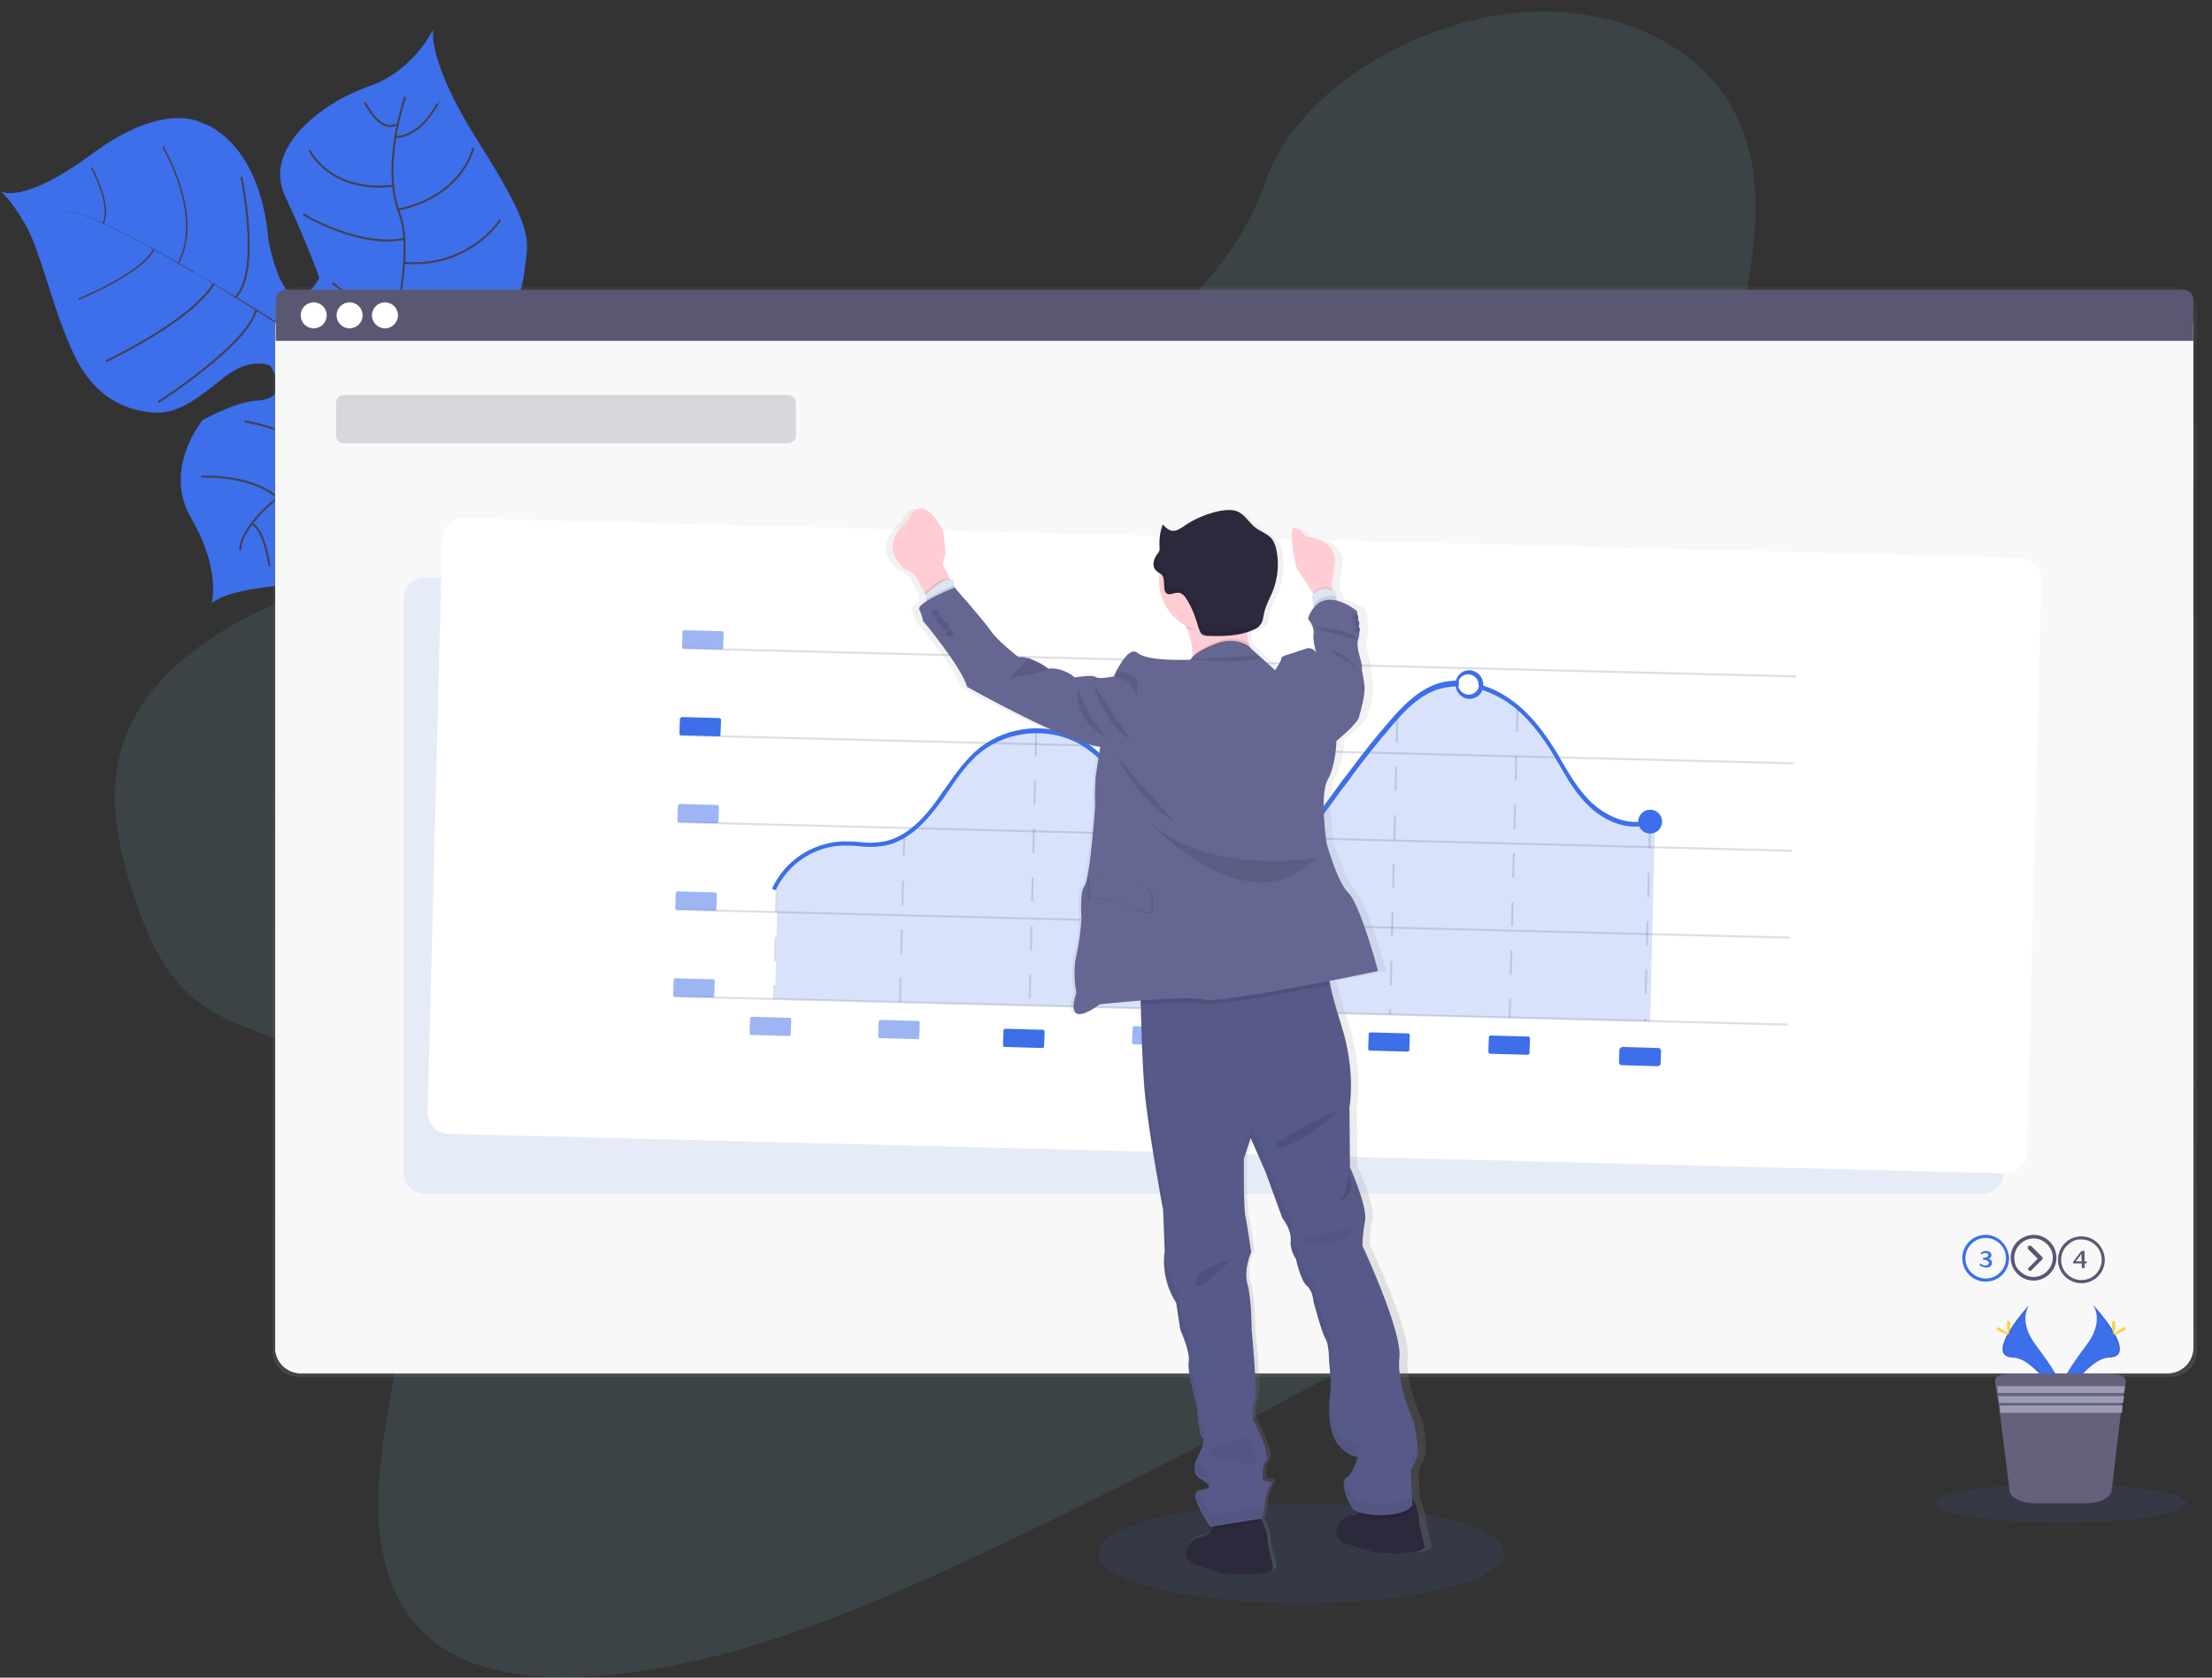<svg version="1.1" id="ebf8a77a-edff-4dc3-b5b4-de0e5991af45" xmlns="http://www.w3.org/2000/svg" x="0" y="0" viewBox="0 0 425.2 322.4" xml:space="preserve"><rect x="0" y="0" width="425.2" height="322.4" fill="#333333" stroke="none"/><style>.st0{fill:#3c6fe9}.st1{fill:#444053}.st2{fill:none;stroke:#444053;stroke-width:.389;stroke-miterlimit:10}.st5{opacity:.1;fill:#3c6fe9;enable-background:new}.st7{fill:#fff}.st9{fill:#5a5773}.st10{opacity:.2;fill:none;stroke:#5a5773;stroke-width:.389;stroke-miterlimit:10}.st10,.st11,.st13{enable-background:new}.st11{stroke:#5a5773;stroke-width:.389;stroke-miterlimit:10;stroke-dasharray:4.669;opacity:.2;fill:none}.st13{opacity:.5;fill:#3c6fe9}.st16{fill:#2d293d}.st17{opacity:.1;enable-background:new}.st18{fill:#575988}.st19{opacity:5.000000e-02;enable-background:new}.st21{fill:#ffcdd3}.st22{fill:#dce6f2}.st23{fill:#656691}.st25{fill:#ffd037}</style><path class="st0" d="M83.3 5.6s-1.5 5.7 8.8 21.9 9.5 18.5 8.9 23.1-.6 7.2-6.5 12.8c0 0-17.8 5.9-20.2 9.5-2.4 3.7 3.9 16.9 3.9 16.9s6.1 16.1-15.7 22.3c0 0-17.1 0-21.8 3.8 0 0 1.8-6.5-3.9-16.2s2.2-19 2.2-19 6.3-3.5 10.3-3.7c4-.3 5.3-2.1 2.7-6.7 0 0-3.7-1.9-8.9 2.2-5.2 4.2-9 7.1-13.5 6.8s-10.9-2.2-15.1-10.6S8 48.6 4.9 43.2 0 36.7 0 36.7s4 3 17.8-7.2 21-5.9 21-5.9 11.1 3 12.8 22.5c0 0 3.2 18.6 9.8 7.3 0 0-2.2-6.3-6.6-15.7s7.4-18.1 16.1-21.1 12.4-11 12.4-11z"/><path class="st1" d="M12.1 40.8c2.7-1.2 15.2 5.6 25.3 11.5l-.1.1C23.1 44 14.2 39.9 12.1 40.8z"/><path class="st1" d="M37.1 52.2c8.1 4.6 17.7 10.6 25 15.5.7.5 1.4.9 2.1 1.4l-.1.2c-.7-.4-1.4-.9-2.1-1.4-7.3-4.8-16.9-10.9-24.9-15.7z"/><path class="st1" d="M63.9 69.2l.2-.1c14.5 8.7 34.8 6.6 35 6.6l-2.2 2.5c-.3 0-18.5-.3-33-9z"/><path class="st2" d="M77.9 18.6s-4.7 13.2-1.1 22.5-3.9 32.3-3.9 32.3-2.5 9.7-6.5 12.1c0 0-5.8 7.2-9.2 8s-11.2 8.1-11 12.2m38.1-86.1S81 26.4 76 26.3m15 2.1s-2 9.3-14.5 11.9m19.7 1.9s-5.9 9.4-18.6 8.3m17.5 9.4S84 67.2 75.6 63.2m-5.5-43.6s2.9 6.1 6.1 4.3m-16.7 5s3.9 8.2 16.1 6.8m-17.3 5.5s10.7 6.5 19.4 4.7m-13.8 8.5s8.5 6.8 12.5 5.2m-14.5-.2s2.3 7.1 0 8.4m-7.5 2.3s4.4-4.3 3.2-5.1M46.4 34s3.8 18.2-1.1 23.1M30.4 77.3s17.3-11.1 18.8-17.7m-28.8 9.8s16.3-7.6 20.7-14.9"/><path d="M31.3 28.2s7.9 13.1 3 22.3m-19.2 7s12.1-4.9 14.5-9.6m-12-15.7s4 7.4 2.2 10.7" stroke-width=".292" fill="none" stroke="#444053" stroke-miterlimit="10"/><path class="st2" d="M59.4 76.2s10.9-1.5 12.1 1.4m5.3 21s-.6-11.9-7.4-16.5M47 81s11.4 1.4 15.5 8.8m3.7 17.4s1.8-8.7-6.6-14.9m-20.9-.7s9.5-.5 14.6 4m-1.5 13.2s-.9-6.9-3.4-8.2"/><path d="M198.9 79.1c-21.4 10.7-44.7 15.4-67.5 19s-45.7 6.4-68.2 13.9c-14.4 4.9-29.7 12.7-36.8 24.9-6.9 11.7-4.3 24.2-.7 35.1 2.7 8.2 6.2 16.5 13.7 21.5 5.2 3.5 11.9 5.1 17.6 8.1 19.7 10.3 22.8 34.4 19.7 56.6-1.5 10.4-4 21-4 31.2s3 20.3 11.1 26.4c8 6 20.1 7.2 31.9 6.2 24-1.9 48.2-11.9 71.2-22.6 50.9-23.7 99.7-51.9 148.4-80.1 18-10.4 36.1-20.9 52.7-33.2 9.2-6.9 18.3-14.7 22.5-24.2 5.4-12 1.3-25-9.6-30.4-18.3-9-48.9 2.9-64.6-8.9-8.7-6.5-9.8-18.4-8.4-29.5 3-24 15.6-50.4 6-70.6-6.6-13.9-23.9-22-42.9-20-20 2.2-42 15.2-47.9 32.8-6.1 18.1-25.3 34.3-44.2 43.8z" opacity=".1" fill="#89daf8"/><ellipse class="st5" cx="250.1" cy="298.5" rx="39" ry="9.6"/><linearGradient id="SVGID_1_" gradientUnits="userSpaceOnUse" x1="237.35" y1="733.631" x2="237.35" y2="524.131" gradientTransform="translate(0 -469.031)"><stop offset="0" stop-color="gray" stop-opacity=".25"/><stop offset=".54" stop-color="gray" stop-opacity=".12"/><stop offset="1" stop-color="gray" stop-opacity=".1"/></linearGradient><path d="M57.3 55.1h360.1c2.7 0 4.9 2.2 4.9 4.9v199.7c0 2.7-2.2 4.9-4.9 4.9H57.3c-2.7 0-4.9-2.2-4.9-4.9V60c0-2.7 2.2-4.9 4.9-4.9z" fill="url(#SVGID_1_)"/><path class="st7" d="M57.8 58h358.9c2.7 0 4.9 2.2 4.9 4.9V259c0 2.7-2.2 4.9-4.9 4.9H57.8c-2.7 0-4.9-2.2-4.9-4.9V62.9c.1-2.7 2.3-4.9 4.9-4.9z"/><path class="st7" d="M57.8 58h358.9c2.7 0 4.9 2.2 4.9 4.9V259c0 2.7-2.2 4.9-4.9 4.9H57.8c-2.7 0-4.9-2.2-4.9-4.9V62.9c.1-2.7 2.3-4.9 4.9-4.9z"/><path d="M57.8 58h358.9c2.7 0 4.9 2.2 4.9 4.9V259c0 2.7-2.2 4.9-4.9 4.9H57.8c-2.7 0-4.9-2.2-4.9-4.9V62.9c.1-2.7 2.3-4.9 4.9-4.9z" opacity=".04" fill="#5a5773"/><path class="st9" d="M419.8 55.7H54.9c-1 0-1.9.8-1.9 1.9v7.9h368.6v-7.9c0-1.1-.8-1.9-1.8-1.9z"/><circle class="st7" cx="60.3" cy="60.6" r="2.5"/><circle class="st7" cx="67.2" cy="60.6" r="2.5"/><circle class="st7" cx="74" cy="60.6" r="2.5"/><path class="st5" d="M81.6 111h299.5c2.2 0 4 1.8 4 4v110.4c0 2.2-1.8 4-4 4H81.6c-2.2 0-4-1.8-4-4V115c.1-2.2 1.8-4 4-4z"/><path class="st7" d="M89.1 99.6l299.4 7.6c2.2.1 3.9 1.9 3.9 4.1l-2.8 110.3c-.1 2.2-1.9 3.9-4.1 3.9l-299.4-7.6c-2.2-.1-3.9-1.9-3.9-4.1L85 103.5c.1-2.3 1.9-4 4.1-3.9z"/><path class="st10" d="M131.1 124.6l214.2 5.4m-214.6 11.3l214.1 5.4M130.3 158l214.1 5.5m-214.5 11.3l214.1 5.4"/><path class="st11" d="M149.3 170.7l-.5 21.3"/><path class="st10" d="M129.4 191.5l214.2 5.4"/><path class="st11" d="M173 192.6l.8-31.7"/><path d="M314.7 158.4c-3.8.3-7.5-1.8-9.8-4.1-2.4-2.3-4.1-5.2-5.7-8-.5-.9-1.1-1.8-1.6-2.7-2.9-4.6-5.8-7.7-9.1-9.7-1.2-.7-2.5-1.3-3.9-1.8-.1.3-.3.6-.5.8-.5.5-1.2.8-1.9.8h-.1c-1.3 0-2.4-1-2.6-2.4-1.2.1-2.4.3-3.6.7-3.4 1.3-6 4-8.3 6.7-2.8 3.3-5.6 6.7-8.1 10.2-.5.7-1 1.4-1.6 2.1-2.8 3.9-5.6 7.9-9.3 11-5 4.2-11 6-16 4.9-6.1-1.4-10.4-6.8-13.5-11.3l-1.2-1.8c-2.9-4.3-5.9-8.7-10.3-11.3-5.8-3.4-13.8-2.8-19.1 1.4-2.6 2.1-4.5 4.8-6.3 7.5-.6.9-1.3 1.9-2 2.8-3.5 4.7-7 7.3-10.8 7.8-1.5.2-3 .2-4.5 0-1-.1-2-.1-3.1-.1-5.2.2-9.8 3.1-12.3 7.7L149 192l168.2 4.3.9-37.1c-1.1.6-2.6.2-3.2-.9-.2.2-.2.2-.2.1z" opacity=".2" fill="#3c6fe9"/><path class="st11" d="M199.2 140.6l-1.3 52.6m24.8-32.4l-.9 33m24.2-29.2l-.8 29.8m23.4-56.4l-1.4 57m24.5-59l-1.5 59.6m27-37.2l-1 37.8"/><path class="st0" d="M284.3 129.6c-.5-.5-1.2-.8-1.9-.8-1.3 0-2.4 1-2.6 2.3v.8c.1.6.4 1.2.8 1.6.5.5 1.1.8 1.8.8h.1c.7 0 1.4-.3 1.9-.8.2-.2.4-.5.5-.8.1-.2.2-.5.2-.8v-.4c0-.7-.3-1.4-.8-1.9zm-.2 2.8c-.1.2-.2.4-.4.5-.7.8-2 .8-2.8 0-.3-.3-.5-.6-.6-1v-.8c.2-.9 1-1.5 1.9-1.5h.1c1 0 1.9.9 1.9 1.9v.1c.1.3.1.5-.1.8z"/><circle class="st0" cx="317.2" cy="157.9" r="2.3"/><path class="st0" d="M280.4 131.6v.3h-.8c-1.2.1-2.4.3-3.6.7-3.4 1.3-6 4-8.3 6.7-2.8 3.3-5.6 6.7-8.1 10.2-.5.7-1 1.4-1.6 2.1-2.8 3.9-5.6 7.9-9.3 11-5 4.2-11 6-16 4.9-6-1.4-10.4-6.8-13.5-11.3l-1.2-1.8c-2.9-4.3-5.9-8.7-10.3-11.3-5.8-3.4-13.8-2.8-19.1 1.4-2.5 2-4.5 4.8-6.3 7.5-.6.9-1.3 1.9-2 2.8-3.5 4.7-7 7.3-10.8 7.8-1.5.2-3 .2-4.5 0-1-.1-2-.1-3.1-.1-5.5.2-10.5 3.6-12.8 8.6l-.7-.3c2.4-5.3 7.6-8.8 13.5-9.1 1 0 2.1 0 3.1.1 1.5.2 2.9.2 4.4 0 3.6-.5 7-3 10.3-7.5.7-.9 1.3-1.9 2-2.8 1.9-2.7 3.9-5.6 6.5-7.7 5.7-4.5 13.6-5.1 19.9-1.5 4.6 2.7 7.6 7.2 10.5 11.5l1.2 1.8c3 4.4 7.2 9.6 13 10.9 4.8 1.1 10.5-.6 15.3-4.7 3.6-3.1 6.5-7 9.2-10.8.5-.7 1-1.4 1.6-2.1 2.6-3.5 5.3-7 8.2-10.3 2.4-2.8 5.1-5.6 8.6-7 1.2-.5 2.5-.7 3.9-.8h.8c.1.5 0 .6 0 .8zm37 26.7c-4.6 1.7-9.4-.8-12.1-3.5-2.4-2.3-4.1-5.2-5.7-8-.5-.9-1.1-1.8-1.6-2.7-2.9-4.6-5.8-7.7-9.1-9.7-1.2-.7-2.5-1.3-3.9-1.8-.2-.1-.5-.2-.8-.2.1-.2.2-.5.2-.8.3.1.5.1.8.2 1.4.4 2.8 1.1 4.1 1.9 3.4 2.1 6.4 5.3 9.3 9.9.6.9 1.1 1.8 1.6 2.7 1.6 2.7 3.3 5.6 5.6 7.8 2.6 2.5 7.1 4.9 11.3 3.4l.3.8z"/><path class="st13" d="M131.6 121.1l7.2.2c.2 0 .3.2.3.4l-.1 2.8c0 .2-.2.3-.4.3l-7.2-.2c-.2 0-.3-.2-.3-.4l.1-2.8c0-.2.2-.3.4-.3z"/><path class="st0" d="M131.1 137.8l7.2.2c.2 0 .3.2.3.4l-.1 2.8c0 .2-.2.3-.4.3l-7.2-.2c-.2 0-.3-.2-.3-.4l.1-2.8c.1-.1.2-.3.4-.3z"/><path class="st13" d="M130.7 154.5l7.2.2c.2 0 .3.2.3.4l-.1 2.8c0 .2-.2.3-.4.3l-7.2-.2c-.2 0-.3-.2-.3-.4l.1-2.8c.1-.1.2-.3.4-.3zm-.4 16.8l7.2.2c.2 0 .3.2.3.4l-.1 2.8c0 .2-.2.3-.4.3l-7.2-.2c-.2 0-.3-.2-.3-.4l.1-2.8c0-.2.2-.3.4-.3zm-.4 16.7l7.2.2c.2 0 .3.2.3.4l-.1 2.8c0 .2-.2.3-.4.3l-7.2-.2c-.2 0-.3-.2-.3-.4l.1-2.8c0-.2.2-.3.4-.3zm14.7 7.4l7.2.2c.2 0 .3.2.3.4l-.1 2.8c0 .2-.2.3-.4.3l-7.2-.2c-.2 0-.3-.2-.3-.4l.1-2.8c0-.2.2-.3.4-.3zm24.7.6l7.2.2c.2 0 .3.2.3.4l-.1 2.8c0 .2-.2.3-.4.3l-7.2-.2c-.2 0-.3-.2-.3-.4l.1-2.8c0-.1.2-.3.4-.3z"/><path class="st0" d="M193.3 197.7l7.2.2c.2 0 .3.2.3.4l-.1 2.8c0 .2-.2.3-.4.3l-7.2-.2c-.2 0-.3-.2-.3-.4l.1-2.8c0-.2.2-.3.4-.3z"/><path class="st13" d="M218.1 197.2l7.2.2c.2 0 .3.2.3.4l-.1 2.8c0 .2-.2.3-.4.3l-7.2-.2c-.2 0-.3-.2-.3-.4l.1-2.8c0-.1.2-.3.4-.3zm23.4.6l7.2.2c.2 0 .3.2.3.4l-.1 2.8c0 .2-.2.3-.4.3l-7.2-.2c-.2 0-.3-.2-.3-.4l.1-2.8c.1-.1.2-.3.4-.3z"/><path class="st0" d="M263.5 198.4l7.2.2c.2 0 .3.2.3.4l-.1 2.8c0 .2-.2.3-.4.3l-7.2-.2c-.2 0-.3-.2-.3-.4l.1-2.8c0-.1.2-.3.4-.3zm23.1.6l7.2.2c.2 0 .3.2.3.4l-.1 2.8c0 .2-.2.3-.4.3l-7.2-.2c-.2 0-.3-.2-.3-.4l.1-2.8c0-.2.2-.3.4-.3zm25.3 2.2l6.9.2c.3 0 .5.3.5.6l-.1 2.4c0 .3-.3.5-.6.5l-6.9-.2c-.3 0-.5-.3-.5-.6l.1-2.4c0-.2.3-.5.6-.5zm69.8 36.7c2.1 0 3.9 1.7 3.9 3.9 0 2.1-1.7 3.9-3.9 3.9-2.1 0-3.9-1.7-3.9-3.9 0-1 .4-2 1.1-2.7.8-.8 1.7-1.2 2.8-1.2m0-.6c-2.5 0-4.5 2-4.5 4.5s2 4.5 4.5 4.5 4.5-2 4.5-4.5c-.1-2.5-2.1-4.5-4.5-4.5z"/><path class="st0" d="M380.5 243.1l.2-.3c.2.2.5.4.9.4s.7-.2.7-.5-.3-.6-1.1-.6v-.4c.7 0 1-.2 1-.5s-.2-.4-.6-.4c-.3 0-.5.1-.7.3l-.2-.3c.3-.2.6-.4 1-.4.6 0 1.1.3 1.1.8 0 .4-.3.6-.6.7.4 0 .7.4.7.8 0 .6-.5.9-1.1.9-.6-.1-1-.2-1.3-.5z"/><path class="st9" d="M400.1 238.2c2.1 0 3.9 1.7 3.9 3.9 0 2.1-1.7 3.9-3.9 3.9-2.1 0-3.9-1.7-3.9-3.9 0-1 .4-2 1.1-2.7.8-.8 1.7-1.3 2.8-1.2m0-.6c-2.5 0-4.5 2-4.5 4.5s2 4.5 4.5 4.5 4.5-2 4.5-4.5c-.1-2.6-2.1-4.5-4.5-4.5z"/><path class="st9" d="M400.1 241.5v-.6c-.1.2-.2.3-.3.5l-.8 1h2.1v.4h-2.6v-.3l1.6-2.1h.6v3.3h-.5l-.1-2.2zm-10.2-2c.2-.2.4-.2.6 0l2 2c.2.1.2.4 0 .6l-2 2c-.1.2-.4.2-.5 0-.2-.1-.2-.4 0-.5l1.7-1.7-1.7-1.7c-.3-.3-.3-.6-.1-.7z"/><path class="st9" d="M386.5 241.7c0 2.4 2 4.4 4.4 4.4s4.4-2 4.4-4.4-2-4.4-4.4-4.4c-2.5.1-4.4 2-4.4 4.4zm.7 0c0-2 1.7-3.7 3.7-3.7s3.7 1.7 3.7 3.7-1.7 3.7-3.7 3.7c-1 0-1.9-.4-2.6-1.1-.8-.6-1.1-1.6-1.1-2.6z"/><path d="M66.1 75.9h85.4c.8 0 1.5.7 1.5 1.5v6.3c0 .8-.7 1.5-1.5 1.5H66.1c-.8 0-1.5-.7-1.5-1.5v-6.3c0-.9.7-1.5 1.5-1.5z" opacity=".2" fill="#5a5773"/><linearGradient id="SVGID_2_" gradientUnits="userSpaceOnUse" x1="180.087" y1="840.37" x2="180.087" y2="633.219" gradientTransform="matrix(.999 -.038 .038 .999 14.439 -529.787)"><stop offset="0" stop-color="gray" stop-opacity=".25"/><stop offset=".54" stop-color="gray" stop-opacity=".12"/><stop offset="1" stop-color="gray" stop-opacity=".1"/></linearGradient><path d="M275.2 296.9c-.6-2.3-1.1-4.4-1.1-4.4s0-2.6-1.2-4.5v-.6l-.2-4.7c.3-.9.7-1.7 1.1-2.5.8-1.5-.3-7-.3-7s-3.5-7.6-2.9-12.5-7.3-21.5-7.3-21.5c0-1.6.1-3.2.5-4.8.1-.3.1-.7.1-1v-.1c-.2-3.2-3-9.2-3-9.2l-.1-11.5s1.4-6.9-1.6-15.9c-1-3.1-1.7-5.7-2.2-7.6-.1-.2-.1-.4-.1-.6 5.4-1 9.6-1.9 9.6-1.9s-3.7-13.1-5.9-15.4-4.2-9.5-4.2-9.5-1.5-9.3.2-12.1 1.8-7.5 1.8-7.5 4-3.1 4.5-4.5c.5-1.3 1.2-4.4 1.1-5.9-.1-1.6-.6-3-.5-3.8s-1.4-3.9-.7-5.4c.2-.5.2-1 .2-1.4 0-1.3-.2-2.6-.5-3.9-1.2-1-2.6-1.6-4.1-2l-.1-.4-.3-.9c-.1-.1-.3-.2-.4-.2v-.3l-.1-1.3.5-3c1.1-5.3-6-5.8-6-5.8-.5-.8-1.2-1.4-2.1-1.7-1.4-.4.1 7.9.8 8.4.5.4 2.1 3 2.9 4.2l.1.2c-.1.1-.2.2-.3.4l.3 1.8.1.3c-.4.6-.8 1.2-1 1.9 0 0 1.3 1.4 1.1 2.9-.2 1.6.5 3.5.6 3.6-.1-.1-1-1-1.9-.8s-3.4 1.1-3.4 1.1-1.9.4-1.7.8-1.2 2.3-1.2 2.3l-5.2-4.6c-.1-.1-.1-.3-.2-.4-.2-.7-.4-1.4-.5-2.1.5-.2 1.1-.3 1.6-.6.5-.2 1-.5 1.4-.9.5-.6.6-1.5.7-2.2.3-1.5 1.2-2.8 1.7-4.3.9-2.4 1.2-5 .7-7.5-.1-.8-.4-1.5-.9-2.2-.9-1.1-2.4-1.5-3.5-2.4s-1.9-2.2-3.2-2.9c-1.2-.6-2.6-.4-3.9-.2-2.5.5-4.9 1.5-7.1 2.9-.7.5-1.5 1-2.4.9-.7-.1-1.3-.7-1.8-1.2v-.1l-.1-.1c-.5 1.2-.7 2.5-.6 3.8v1.3c-.1.3-.2.5-.4.7-.1.2-.3.4-.4.6 0-.1 0-.1.1-.2-.3.5-.5 1-.5 1.6 0 .4.1.8.4 1.1.3.2.5.5.9.6-.1.6-.1 1.1-.1 1.7.1 3.4 2.1 6.5 5.1 8.2l.2.4c.7 1.7 1.3 3.6 1.1 5.5v.4l-.2.2s-8.4.4-10.4-1.3-4.8 4.5-4.8 4.5-3 .7-3.6.1c-.6-.6-4.1.1-4.1.1-1.5-1.2-3.4-1.8-5.3-1.7-1.2-.8-2.5-1.5-3.9-2h-.1c-.6-.2-1.3-.3-1.9-.2 0 0-4.2-3.2-5.5-5s-7.2-8.3-7.3-8.3v-.3l-.1-1c-.2 0-.3.1-.5.1 0-.1-.1-.2-.1-.3-.4-.9-.8-1.9-1.3-2.7 0 0 0-1.2.3-1.6s-.3-4.9-.3-4.9-4-8.5-7.1-1.9c0 0-6.1 4.4-.7 9.1 0 0 2.1.9 2.5 1.7.2.5 1 1.9 1.5 2.9l.2.4-.1.1.1.8v.3c-1 .6-1.6 1.2-1.4 1.6.3.7.5 1.5.7 2.2 0 0 7.6 8.8 8.7 12.7 0 0 20 10.8 26.4 11.4l-.9 5.8s-.2 3.5-.1 4.7c.1 1.2-.5 6.9-.5 6.9s-.8 8.3-1.7 9.5-.5 6.2-.5 6.2c-.1 2.4-.5 4.8-1 7.1-.8 3.2 0 7.1 0 7.1s-3 7.6 4.6 2.2c0 0 3.8-.4 8.2-.7v2.2c.1 4.3.3 10.2.7 14.6.6 7.9 3.6 23.3 3.6 23.3l.3 7.8c-.1.7-.2 1.5-.1 2.2.1 2.8.9 5.4 2.4 7.8l.8 5.2s1.6 3.4 1.6 5.4v.5c0 .3-.1.5 0 .8 0 2.4 1.7 8 1.7 8s.3 5.7 1.2 6c.7.3-.9 3.3-1.3 4.2v-.2l-.1.2c-.2.5-.2 1-.2 1.5-.1.8.3 1.6 1 2 1.7.9 2.6 1.7 1.2 2.1-.5.1-1 .2-1.5.4l-.1-.2c-.4.2-.6.6-.5 1 0 .4.1 1 .6 1.9 1.5 3 2.5 4.1 2.5 4.1l.7-.1c-.1.3-.2.5-.4.7-.2.4-.6.7-.9.9-.4.2-.8.4-1.2.4-.9.1-1.8.5-2.4 1.3-.8 1.1-1.3 2.7.5 3.9l6.2 1.9s10.6 1 9.9-1.4-1.1-4.4-1.1-4.4c0-1.4-.4-2.9-1-4.2-.1-.2-.2-.4-.4-.6l.4-.1s.6-5.2 1.6-6.3c.2-.2.3-.4.2-.6.1-.3-.2-.4-.5-.5 0 .1 0 .1-.1.2-.3-.1-.7-.1-1-.1 0 0-.4-2.7.6-3.8.2-.2.2-.5.2-.8 0-.4-.1-.7-.2-1.1v.1c-.7-2.5-2.7-6.3-2.7-6.3s-.2-2.5.5-3.5-.6-13.5-.6-13.5 0-6.1-.9-8.8c-.9-2.8.7-6.2.7-6.2v-.2s-.1-.4-.1-.9v.1c-.2-1.6-.7-4.5-1-5.8-.4-1.9-.3-11-.3-11l1.4-4 3 6.6 3.3 8.8s1.5 1.8 1.6 3.7v.9c0 1.1.3 2.2 1 3.2 0 0 .9 4.2 2.2 5.2 1.2 1 1.3 3.1 1.3 3.1s1.7 6.1 2.4 7.1c.6.9.7 3.4.8 4.1v.2s.3 2.2.4 4v.7c0 .5 0 1-.1 1.5v-.2c-.3 1.3-.4 2.6-.3 3.8 0 2.2.5 4.8 1.9 6.3 2.4 2.6 3.9 2.2 3.9 2.2s-1 3.4-2.3 4.1c-.1 0-.1.1-.1.1v-.2c-.3.3-.4.8-.4 1.2 0 1.5 1 3.8 1.9 4.8.3.3.7.5 1.2.6-.1.1-.1.1-.2.1-.1.1-.3.2-.5.2-.2.1-.5.2-.7.2-.9.1-1.8.5-2.4 1.3-.8 1.1-1.3 2.7.4 3.9l6.2 1.9c-.4.5 10.2 1.4 9.6-.9z" fill="url(#SVGID_2_)"/><path class="st16" d="M235.1 302.4l-6-1.9c-1.7-1.3-1.2-2.8-.4-3.9.5-.7 1.4-1.2 2.3-1.3.4-.1.8-.2 1.1-.4.4-.2.7-.5.9-.9.4-.7.6-1.5.6-2.3 0 0 6.4-2.2 8.3-.3.3.3.6.7.8 1.1.6 1.3 1 2.7 1 4.1 0 0 .4 2.1 1 4.4.7 2.3-9.6 1.4-9.6 1.4zm28.9-4.1l-6-1.9c-1.7-1.3-1.2-2.8-.4-3.9.5-.7 1.4-1.2 2.3-1.3.2 0 .5-.1.7-.2s.3-.1.5-.2c1.6-1 1.5-3.2 1.5-3.2s6.4-2.2 8.3-.3c.2.2.5.5.7.8 1.2 1.9 1.2 4.5 1.2 4.5s.4 2.1 1 4.4c.4 2.3-9.8 1.3-9.8 1.3z"/><path class="st17" d="M241.9 291.3c.3.3.6.7.8 1.1l-9.7 1.5c.4-.7.6-1.5.6-2.3 0 0 6.4-2.1 8.3-.3zm29.5-3.2l.1 1.8c-1.4 2.6-8.8 2.3-11 1.1.2-.1.3-.1.5-.2 1.6-1 1.5-3.2 1.5-3.2s6.4-2.2 8.3-.3c.2.2.4.5.6.8z"/><path class="st18" d="M272.3 280.2c-.4.8-.8 1.7-1.1 2.5l.3 6.5c-1.6 2.8-10.2 2.2-11.4.8s-2.6-5.3-1.3-6c1.3-.7 2.2-4.1 2.2-4.1s-1.4.4-3.7-2.2c-2.3-2.6-1.9-8.5-1.6-9.9.3-1.4-.2-6.1-.2-6.1s0-3.3-.7-4.4-2.3-7.1-2.3-7.1-.1-2.1-1.3-3.1-2.1-5.2-2.1-5.2c-.7-1-1.1-2.3-1-3.5.2-2.1-1.6-4.3-1.6-4.3l-3.2-8.8-2.9-6.6-1.3 4s-.1 9.1.3 11c.4 1.9 1.1 6.9 1.1 6.9s-1.5 3.4-.7 6.2.8 8.8.8 8.8 1.2 12.5.6 13.5-.4 3.5-.4 3.5 3.7 7.2 2.6 8.2-.6 3.8-.6 3.8 2.3-.1 1.4.9-1.5 6.3-1.5 6.3l-10 1.6s-1-1.1-2.4-4.1.1-2.7 1.5-3.1c1.3-.4.4-1.2-1.2-2.1-1.6-.9-.8-3.2-.8-3.2s2.2-4.2 1.4-4.5-1.1-6-1.1-6-1.9-6.7-1.6-8.6c.4-1.8-1.6-6.2-1.6-6.2l-.8-5.2c-3.2-5-2.2-9.8-2.2-9.8l-.3-8s-2.9-15.5-3.6-23.3c-.4-5-.6-11.9-.7-16.2-.1-2.4-.1-4-.1-4l35.6-5.1s0 1.7.9 5.3c.4 1.9 1.1 4.5 2.1 7.6 2.9 9 1.6 15.9 1.6 15.9l.1 11.5s3.4 7.6 2.9 10.3c-.3 1.6-.5 3.2-.5 4.8 0 0 7.7 16.5 7.1 21.5-.6 4.9 2.8 12.5 2.8 12.5s1.2 5.3.5 6.8z"/><path class="st19" d="M250.1 237.8l10.8-1.9c.1 0-5.8 6.6-10.8 1.9z"/><path class="st17" d="M259 225.4s.5 3.8-1.8 5.4c0-.1 4.2-.9 1.8-5.4zm-1.2-12.3s-8.8 7.8-12.2 7.4c-3.2-.5 12.2-7.4 12.2-7.4zm-21 28.8s-6.9 1.8-7 4.6 7-4.6 7-4.6z"/><path class="st19" d="M239.6 276.3s-9.7 2.2-6.9 3.3c2.8 1.1 7.4 1.9 7.4 1.9s3.2.2-.5-5.2z"/><path d="M230.8 281.7c-.5-.3-.9-.8-.9-1.4l-.1.2s-.8 2.3.8 3.2c.2.1.4.2.5.3.3-.1.6-.1.9-.2 1.3-.3.4-1.1-1.2-2.1zm12.6-1.1c.3-.3.2-.9 0-1.7-.4.7-.5 1.7-.5 2.4.1-.3.3-.5.5-.7zm-3.1-41.2c-.3 1-.5 2-.5 3.1.2-.7.4-1.4.7-2.1-.1-.1-.1-.4-.2-1zm22.2-5.2c.1-.3.1-.6.1-.9-.1.6-.2 1.2-.2 1.7 0-.3.1-.5.1-.8zm-21.3 34.7c.1-.2.2-.9.2-1.8-.3.7-.4 1.5-.4 2.3 0-.2.1-.4.2-.5zm2.7 15.5c-.6 1.9-.9 5.1-.9 5.1l-10 1.6s-1-1.1-2.4-4.1c-.1-.3-.2-.5-.3-.7-.6.3-.8.9.1 2.7 1.4 3 2.4 4.1 2.4 4.1l10-1.6s.5-5.2 1.5-6.3c.3-.4 0-.7-.4-.8zm-13.8-14.3s.3 5.7 1.1 6c.4-1 .6-1.9.2-2-.8-.3-1.1-6-1.1-6s-1.9-6.7-1.6-8.6c.4-1.8-1.6-6.2-1.6-6.2l-.8-5.2c-3.2-5-2.2-9.8-2.2-9.8l-.3-8s-2.9-15.5-3.6-23.3c-.4-5-.6-11.9-.7-16.2v-2h-.3s0 1.6.1 4c.1 4.3.3 11.2.7 16.2.6 7.9 3.6 23.3 3.6 23.3l.3 8s-1 4.8 2.2 9.8l.8 5.2s1.9 4.3 1.6 6.2c-.4 1.8 1.6 8.6 1.6 8.6zm30.2 17.7c-.9-1.1-1.5-2.5-1.7-3.9-1 1 .3 4.5 1.5 5.9s9.9 2 11.4-.8l-.1-1.6c-2.2 2.4-10 1.8-11.1.4zm12.2-9.8c-.4.8-.8 1.7-1.1 2.5v1.2c.2-.4.4-1 .8-1.7.3-.7.4-1.4.3-2 0-.1 0-.1 0 0zm-12 1.7c.3-.6.5-1.3.7-2 0 0-1.4.4-3.7-2.2-1.7-1.9-1.9-5.5-1.8-7.9-.4 1.4-.8 7.3 1.6 9.9 1.5 1.7 2.6 2.1 3.2 2.2zm-5.1-18.2c.2 1.6.3 3.3.4 4.9 0-.3.1-.5.1-.8.4-1.4-.2-6.1-.2-6.1s0-3.3-.7-4.4-2.3-7.1-2.3-7.1-.1-2.1-1.3-3.1-2.1-5.2-2.1-5.2c-.7-1-1.1-2.3-1-3.5.2-2.1-1.6-4.3-1.6-4.3l-3.2-8.9-2.9-6.6-1.3 4v1.3l1.1-3.2 2.9 6.6 3.2 8.8s1.7 2.2 1.6 4.3c-.1 1.3.2 2.5 1 3.5 0 0 .9 4.2 2.1 5.2 1.2 1 1.3 3.1 1.3 3.1s1.6 6.1 2.3 7.1.6 4.4.6 4.4z" opacity=".05"/><path class="st21" d="M256.5 108.8l-.5 3.1.1 1.3.1 1-3.4.5-.4-.7c-.8-1.3-2.4-3.8-2.8-4.2-.7-.5-2.1-8.9-.7-8.4.8.3 1.6.9 2 1.7-.2-.1 6.7.4 5.6 5.7z"/><path class="st17" d="M256.2 114.2l-3.4.5-.4-.7c.9-1.1 2.5-1.5 3.8-.8v1z"/><path class="st22" d="M257.1 115.8l-4.5 1.2-.1-.7-.3-1.8s1.7-2.5 4.4-.8l.3.9.2 1.2z"/><path class="st21" d="M183 112l-4.8 2.8s-.2-.4-.5-.9c-.5-1-1.2-2.4-1.5-2.9-.3-.8-2.4-1.7-2.4-1.7-5.3-4.7.6-9.1.6-9.1 3-6.6 6.9 1.9 6.9 1.9s.7 4.5.3 4.9c-.3.3-.3 1.6-.3 1.6.5.9.9 1.8 1.3 2.7.3.4.4.7.4.7z"/><path class="st17" d="M183 112l-4.8 2.8s-.2-.4-.5-.9c.7-.6 3-2.7 3.8-2.6h1.2c.2.4.3.7.3.7z"/><path class="st22" d="M183.6 113.4l-5.4 2.9-.2-1.2-.1-.8s3.1-2.8 4-2.8c.5 0 1 0 1.4-.1l.1 1 .2 1z"/><path class="st21" d="M244.1 129.4s-23.7 3.6-19.3 2c3.1-1.1 4.2-3.1 4.4-5.3.1-1.8-.4-3.8-1.1-5.5-.6-1.5-1.4-2.9-2.3-4.2 0 0 17.8-10.7 14.6-1.5-.5 1.4-.8 2.9-.9 4.4-.1 1.5.2 3 .6 4.4.7 2.2 2.1 4.2 4 5.7z"/><path class="st17" d="M240.3 114.9c-.5 1.4-.8 2.9-.9 4.4-1.7 1.5-3.5 1.5-6 1.6-1.9.1-3.9.6-5.4-.2-.6-1.5-1.4-2.9-2.3-4.2 0-.1 17.9-10.9 14.6-1.6z"/><circle class="st21" cx="232.7" cy="111.6" r="9.9"/><path class="st17" d="M244.1 129.4s-23.7 3.6-19.3 2c3.1-1.1 4.2-3.1 4.4-5.3 1.1-1.3 3.5-2.3 5-2.9 1.4-.5 2.9-.6 4.3-.2.6.1 1.1.4 1.6.7.7 2.2 2.1 4.2 4 5.7zm13-13.6l-4.5 1.2-.1-.7c.9-1.4 2.7-2.1 4.3-1.7l.3 1.2zm-73.5-2.4l-5.4 2.9-.2-1.2c1.9-1.2 5.1-2.5 5.4-2.7l.2 1zm72.2 75.8c-9.2 1.8-22.2 4.2-24.4 3.7-1.8-.5-7.3-.2-12.1.2-.1-2.4-.1-4-.1-4l35.6-5.1c.2-.1.2 1.5 1 5.2z"/><path class="st23" d="M264.9 186.6s-30.2 6.4-33.5 5.5-20 .9-20 .9c-7.3 5.3-4.5-2.2-4.5-2.2s-.8-3.9 0-7.1c.5-2.3.8-4.7 1-7.1 0 0-.4-5 .5-6.2s1.6-9.5 1.6-9.5.6-5.7.5-6.9.1-4.7.1-4.7l.9-5.8c-6.2-.6-25.6-11.5-25.6-11.5-1.1-3.9-8.5-12.7-8.5-12.7-.1-.8-.4-1.5-.7-2.2-.5-1.3 6.8-4.2 6.8-4.2s5.8 6.6 7 8.4 5.3 5 5.3 5c.6-.1 1.2 0 1.8.2h.1c1.4.5 2.6 1.1 3.8 2 3-.3 5.1 1.7 5.1 1.7s3.4-.6 4-.1 3.5-.1 3.5-.1 2.7-6.2 4.6-4.5c2 1.7 10.1 1.3 10.1 1.3 1-1.5 3.6-2.6 5.2-3.2 1.4-.5 2.9-.6 4.3-.2.6.2 1.2.4 1.7.8l5.1 4.6s1.3-1.9 1.2-2.3 1.6-.8 1.6-.8l3.3-1.1c.9-.3 1.8.7 1.8.8 0-.1-.7-2.1-.5-3.6s-1.1-2.9-1.1-2.9c2.6-7.2 9.4-1.5 9.4-1.5s.9 3.9.3 5.4.8 4.6.7 5.4c-.1.8.4 2.2.5 3.8s-.7 4.6-1.1 5.9-4.3 4.5-4.3 4.5-.1 4.7-1.7 7.5c-1.6 2.8-.2 12.1-.2 12.1s1.9 7.2 4.1 9.5c2.3 2 5.8 15.1 5.8 15.1z"/><path class="st17" d="M218.5 133.8s-1-2.7-1.9-2.9c-.8-.3-1.7-.6-2.4-1l.5-1s3.1.7 3.7 1.6c.5.9.1 3.3.1 3.3zm-16.9-5.4c-.1.8-7.5 1.9-7.5 1.9l3.6-3.9h.1c1.4.5 2.7 1.2 3.8 2z"/><circle class="st18" cx="179.8" cy="117.9" r=".7"/><circle class="st18" cx="180.7" cy="119.2" r=".7"/><circle class="st18" cx="181.6" cy="120.3" r=".7"/><circle class="st18" cx="182.5" cy="121.6" r=".7"/><circle class="st18" cx="260.6" cy="118.6" r=".5"/><circle class="st18" cx="260.8" cy="119.8" r=".5"/><circle class="st18" cx="260.9" cy="121" r=".5"/><path class="st17" d="M219.4 156.3c-.1-.1 19.5 22.8 33.5 8.6 0 0-22.8 3.9-33.5-8.6zm-10.3 12.6s11.2-.1 12.5 3l.1 3.3c-.6.4-1.4.4-2.1.1-1.2-.6-8-3.7-10.4-2l-.1-4.4z"/><path class="st23" d="M209.4 168.9s10.7-.1 11.9 2.9l.1 3.2c-.6.4-1.4.4-2 .1-1.1-.5-7.7-3.6-9.9-1.9l-.1-4.3z"/><path class="st17" d="M214.3 144.5c1.2 2.6 2.8 5 4.6 7.3 2 2.5 4.4 4.6 7 6.3.1-.1-11.3-12.1-11.6-13.6zm-4.1-12.9s2.2 8 7.1 10.5l-7.1-10.5zm-2.9.9c-.1-.1-1.4 6.4 6.6 9.7 0 .1-3.4-1-6.6-9.7zm48.6-7.3c-.1 0 4 2.4 5.1 3.5 0 .1-2.7-3.7-5.1-3.5z"/><path class="st16" d="M230.4 120.7c.2.5.4 1.1.8 1.3.3.1.6.2.9.2 3 .1 6.1.1 8.9-1.2.5-.2 1-.5 1.3-1 .5-.6.5-1.4.7-2.2.3-1.5 1.1-2.8 1.7-4.3.9-2.4 1.2-5 .7-7.6-.1-.8-.4-1.5-.8-2.2-.8-1.1-2.3-1.5-3.4-2.4s-1.8-2.2-3.1-2.9c-1.1-.6-2.5-.4-3.7-.2-2.4.5-4.8 1.5-6.8 2.9-.7.5-1.5 1-2.3.9-.7-.1-1.3-.7-1.8-1.2-.5 1.4-.7 2.9-.6 4.3v.6c-.1.3-.2.5-.4.7-.7.9-1.1 2.3-.4 3.1.3.4.8.6 1.2.9.6.7.4 1.7.5 2.6 0 .3.1.6.3.9.3.3.8.4 1.2.2.4-.1.9-.2 1.3-.2.5.1.9.4 1.2.8 1.3 1.9 2 3.9 2.6 6z"/><path d="M242.7 119.2c-.4.4-.8.7-1.3.9-2.7 1.3-5.9 1.3-8.9 1.2-.3 0-.6 0-.9-.2-.5-.2-.7-.8-.8-1.3-.7-2.1-1.3-4-2.7-5.7-.3-.4-.7-.7-1.2-.8-.4 0-.9 0-1.3.2-.4.1-.9 0-1.2-.2-.2-.3-.3-.6-.3-.9 0-.9.1-1.9-.5-2.6-.3-.4-.8-.6-1.2-.9-.4-.6-.5-1.3-.3-2-.5.9-.7 1.9 0 2.6.3.4.8.6 1.2.9.6.7.4 1.7.5 2.6 0 .3.1.6.3.9.3.3.8.4 1.2.2.4-.1.9-.2 1.3-.2.5.1.9.4 1.2.8 1.5 1.7 2.1 3.6 2.7 5.7.2.5.4 1.1.8 1.3.3.1.6.2.9.2 3 .1 6.1.1 8.9-1.2.5-.2 1-.5 1.3-.9.2-.2.3-.5.4-.8-.1.1-.1.2-.1.2zM223 105.6c.1-.1.2-.3.3-.5v-.6c-.1-1.2 0-2.4.3-3.6l-.1-.1c-.5 1.4-.7 2.9-.6 4.3 0 .2.1.3.1.5z" opacity=".1"/><path class="st17" d="M228.9 126.7s12.4 1.2 13.4-.7m10.3-5.3s6.8-.3 8.4 2.3"/><path class="st0" d="M402.3 250.7s2.3 3-1.1 7.6-6.2 8.4-5 11.2c0 0 5.1-8.5 9.2-8.6 4.2-.1 1.5-5.1-3.1-10.2z"/><path class="st17" d="M402.3 250.7c.2.3.4.6.5.9 4 4.7 6.2 9.2 2.3 9.3-3.6.1-8 6.6-9 8.2 0 .1.1.3.1.4 0 0 5.1-8.5 9.2-8.6 4.2-.1 1.5-5.1-3.1-10.2z"/><path class="st25" d="M406.6 254.5c0 1.1-.1 1.9-.3 1.9-.1 0-.3-.9-.3-1.9s.1-.6.3-.6.3-.4.3.6z"/><path class="st25" d="M408.1 255.8c-.9.5-1.7.8-1.8.7-.1-.1.6-.6 1.6-1.2s.6-.1.6 0c0 .2.5 0-.4.5z"/><path class="st0" d="M390.1 250.7s-2.3 3 1.1 7.6 6.2 8.4 5 11.2c0 0-5.1-8.5-9.2-8.6-4.2-.1-1.4-5.1 3.1-10.2z"/><path class="st17" d="M390.1 250.7c-.2.3-.4.6-.5.9-4 4.7-6.2 9.2-2.3 9.3 3.6.1 8 6.6 9 8.2 0 .1-.1.3-.1.4 0 0-5.1-8.5-9.2-8.6-4.2-.1-1.4-5.1 3.1-10.2z"/><path class="st25" d="M385.8 254.5c0 1.1.1 1.9.3 1.9.1 0 .3-.9.3-1.9s-.1-.6-.3-.6-.3-.4-.3.6z"/><path class="st25" d="M384.3 255.8c.9.5 1.7.8 1.8.7.1-.1-.6-.6-1.6-1.2-.9-.5-.6-.1-.6 0 0 .2-.5 0 .4.5z"/><ellipse class="st5" cx="396.2" cy="288.9" rx="24.1" ry="3.7"/><path d="M408.6 265.4l-.1.9-.2 1.3-.1.6-.2 1.3-.1.6-.2 1.3-1.8 15.1c-.2 1.4-2.4 2.4-5 2.4h-9.6c-2.7 0-4.9-1.1-5-2.4l-1.9-15.1-.2-1.3-.1-.6-.2-1.3-.1-.6-.2-1.3-.1-.9c-.1-.8 1.1-1.4 2.6-1.4H406c1.5 0 2.7.7 2.6 1.4z" fill="#65617d"/><path d="M408.5 266.4l-.2 1.3h-24.2l-.2-1.3zm-.2 1.9l-.2 1.3h-23.8l-.2-1.3zm-.3 1.8l-.1 1.4h-23.4l-.1-1.4z" fill="#9d9cb5"/></svg>